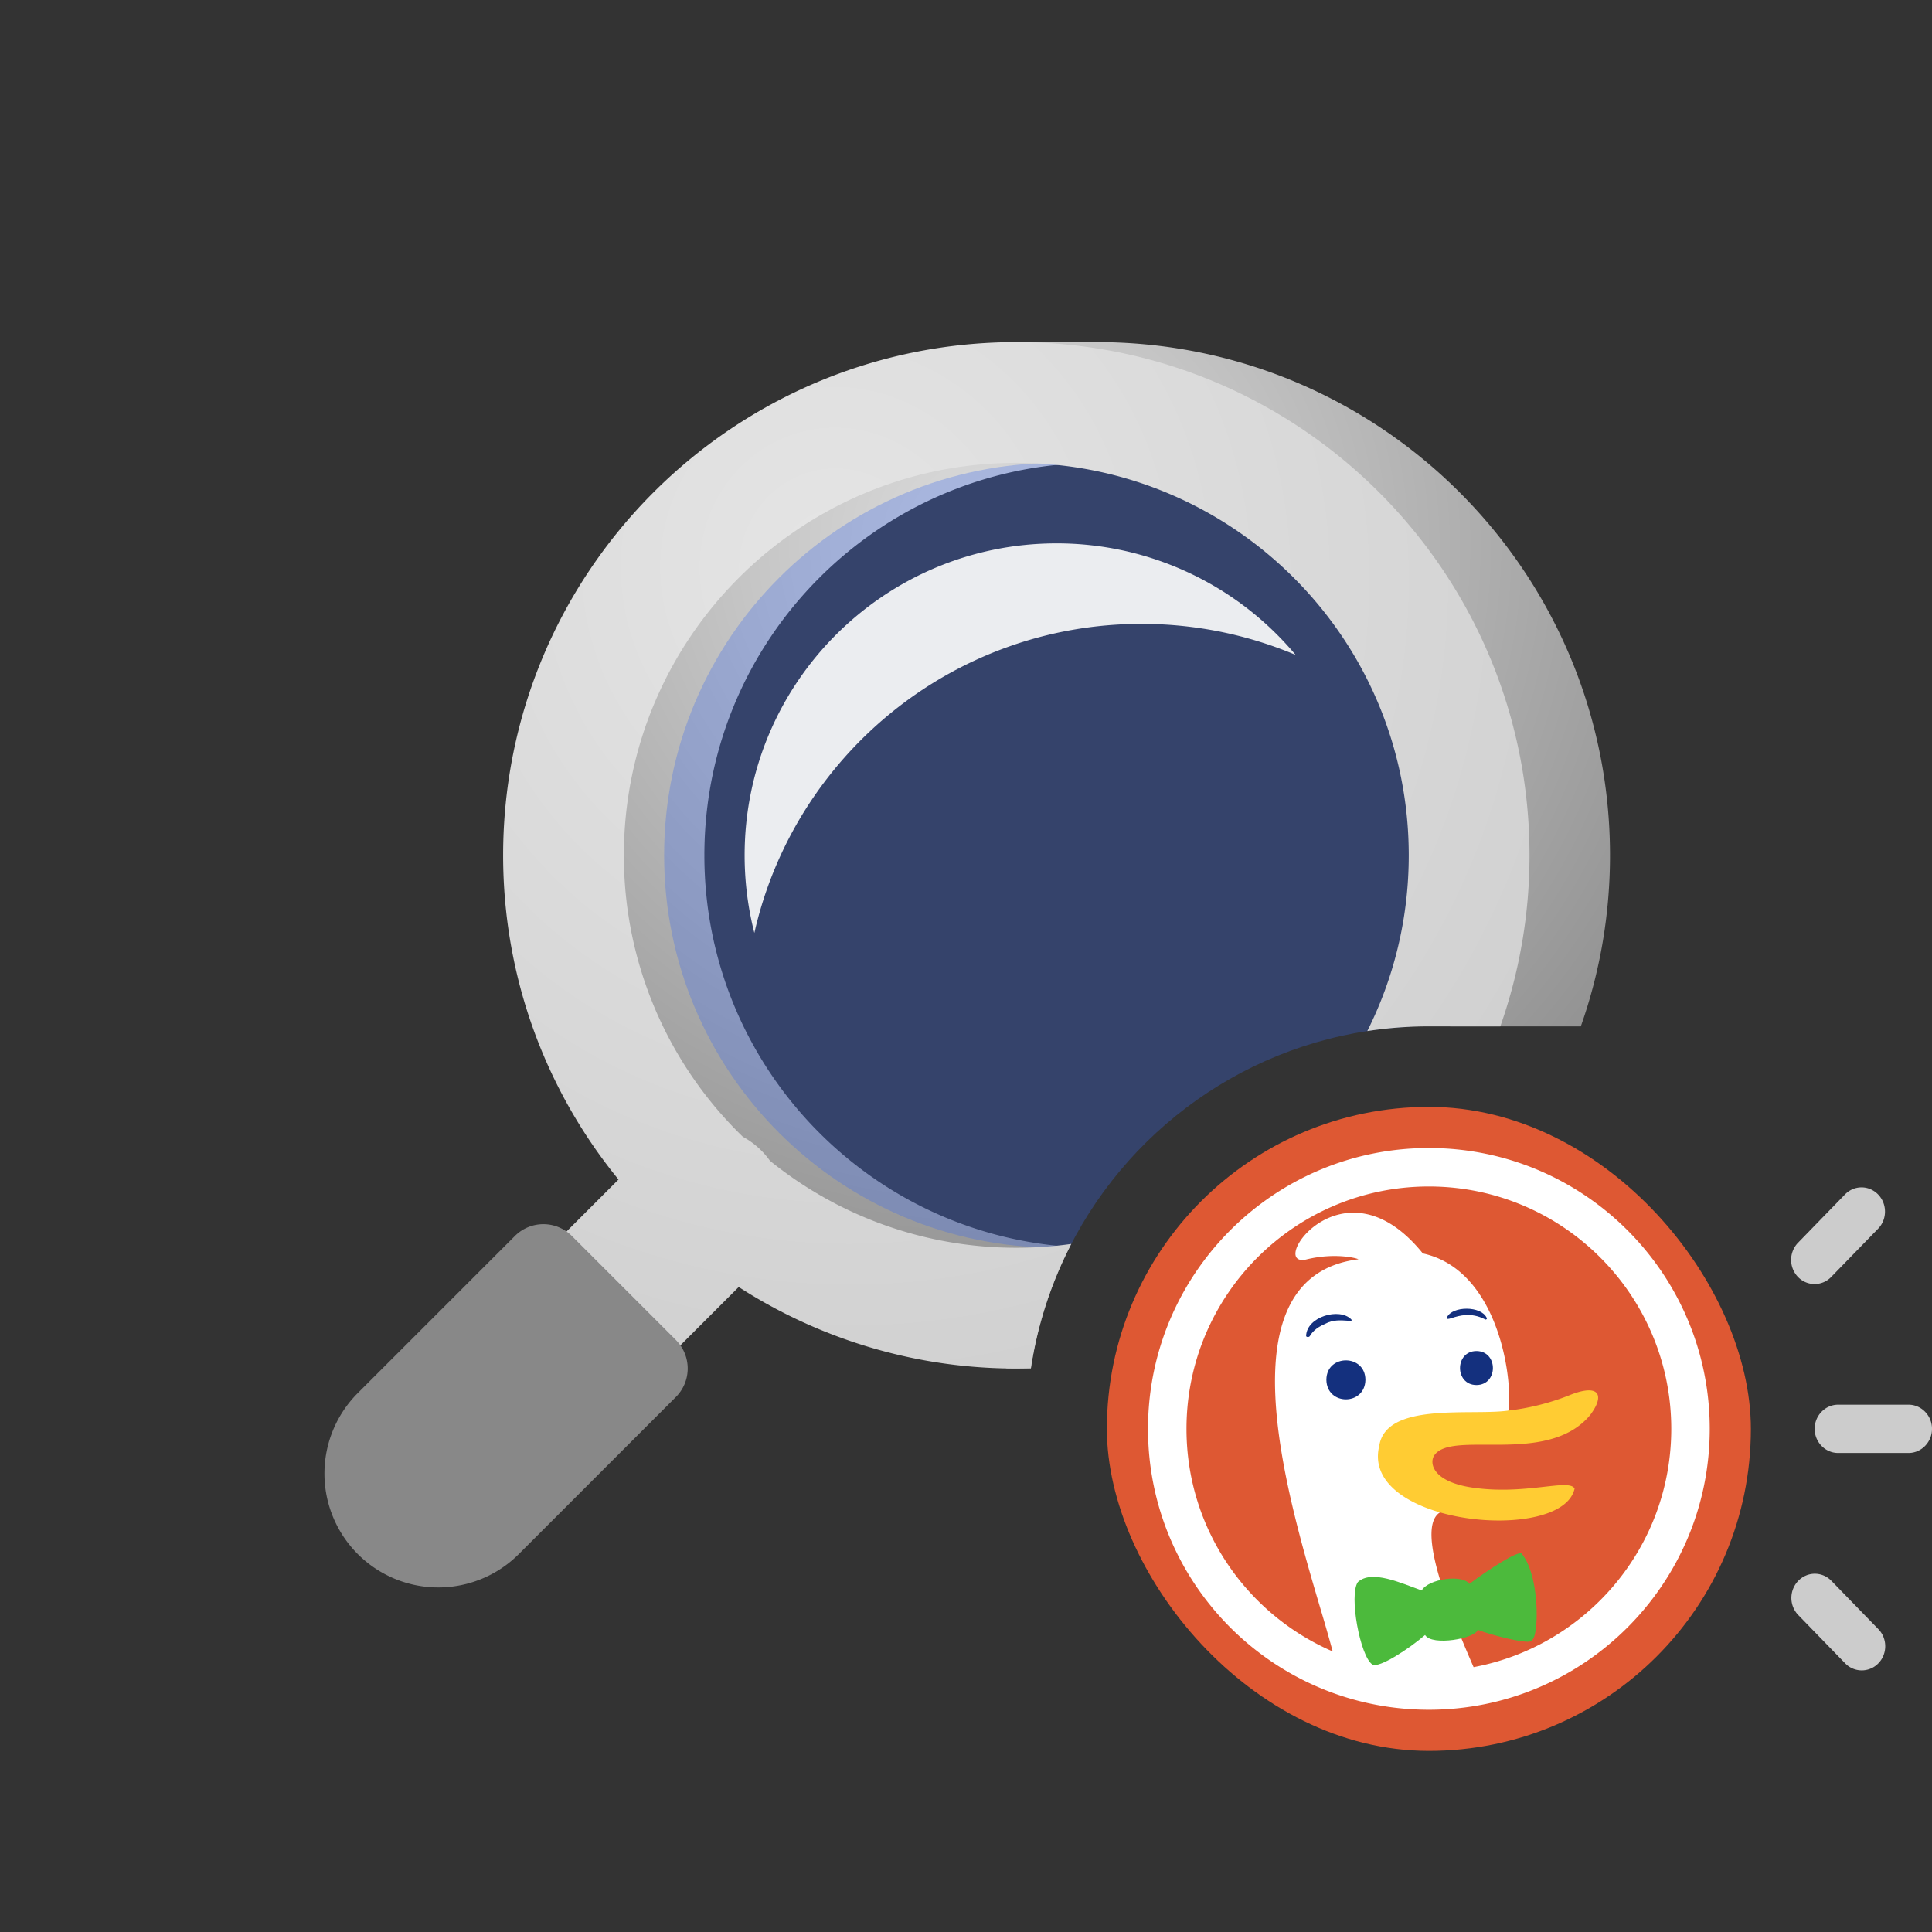 <svg fill="none" viewBox="0 0 96 96" xmlns="http://www.w3.org/2000/svg">
  <rect x="0" y="0" width="96" height="96" fill="#333333" stroke="none"/>
  <path fill="url(#Search-DuckDuckGo-96_svg__a)" fill-rule="evenodd" d="M74 42.5C74 31.73 65.27 23 54.5 23S35 31.73 35 42.5c0 10.318 8.014 18.765 18.158 19.455A19.9 19.9 0 0 0 51.224 68H50v-.396C38.063 65.48 29 55.048 29 42.5s9.063-22.979 21-25.104V17h4v.005q.25-.005.5-.005C68.583 17 80 28.417 80 42.5c0 2.98-.511 5.841-1.451 8.5h-6.494A19.4 19.4 0 0 0 74 42.5" clip-rule="evenodd"/>
  <path fill="#3969EF" fill-rule="evenodd" d="M52.5 62C41.73 62 33 53.27 33 42.5S41.73 23 52.5 23 72 31.73 72 42.5c0 3.056-.703 5.948-1.956 8.522-7.398.349-13.744 4.716-16.904 10.968q-.32.01-.64.01" clip-rule="evenodd" opacity=".3"/>
  <path fill="#fff" fill-rule="evenodd" d="M37.484 46.358C39.469 37.566 47.328 31 56.72 31c2.716 0 5.304.55 7.659 1.542A15.47 15.47 0 0 0 52.5 27C43.94 27 37 33.94 37 42.5c0 1.332.168 2.625.484 3.858" clip-rule="evenodd" opacity=".9"/>
  <path fill="url(#Search-DuckDuckGo-96_svg__b)" fill-rule="evenodd" d="M50.5 23C61.27 23 70 31.73 70 42.5c0 3.14-.742 6.105-2.06 8.733A20 20 0 0 1 71 51h3.549A25.5 25.5 0 0 0 76 42.5C76 28.417 64.583 17 50.5 17S25 28.417 25 42.5c0 6.11 2.15 11.719 5.733 16.11L20.172 69.172a4 4 0 1 0 5.656 5.656l10.878-10.877a25.4 25.4 0 0 0 14.519 4.039 19.9 19.9 0 0 1 2.007-6.18q-1.34.19-2.732.19a19.42 19.42 0 0 1-12.24-4.32 4 4 0 0 0-1.35-1.196A19.44 19.44 0 0 1 31 42.5C31 31.73 39.73 23 50.5 23" clip-rule="evenodd"/>
  <path fill="#888" d="M25.586 61.414a2 2 0 0 1 2.828 0l5.172 5.172a2 2 0 0 1 0 2.828L25.75 77.25a5.657 5.657 0 0 1-8-8z"/>
  <path fill="#CCC" d="M92.502 59c.297 0 .594.12.822.354.454.468.454 1.23 0 1.698l-2.333 2.4a1.145 1.145 0 0 1-1.65 0 1.227 1.227 0 0 1 0-1.698l2.333-2.4c.227-.234.524-.354.822-.354zm-1.167 10.798h3.499c.641 0 1.166.54 1.166 1.2s-.525 1.2-1.166 1.2h-3.499c-.641 0-1.166-.54-1.166-1.2s.525-1.2 1.166-1.2m-1.982 8.754c.227-.234.525-.354.822-.354h.006c.297 0 .595.12.822.354l2.332 2.4c.455.467.455 1.23 0 1.697a1.145 1.145 0 0 1-1.65 0l-2.332-2.4a1.227 1.227 0 0 1 0-1.697"/>
  <rect width="32" height="32" x="55" y="55" fill="#DE5833" rx="16"/>
  <path fill="#fff" fill-rule="evenodd" d="M71 57.044c-7.708 0-13.956 6.248-13.956 13.956S63.292 84.956 71 84.956 84.956 78.707 84.956 71c0-7.708-6.249-13.956-13.956-13.956M58.956 71c0-6.652 5.392-12.044 12.044-12.044 6.651 0 12.044 5.392 12.044 12.044 0 5.892-4.232 10.796-9.822 11.84-1.452-3.336-2.966-7.33-1.485-7.772-1.763-3.18-1.406-5.268 2.254-4.624h.005c.41.047.721.082.818.02.496-.315.189-7.242-4.114-8.182-3.96-4.9-7.73.688-5.817.306 1.529-.382 2.665-.03 2.612-.014-6.755.852-3.614 11.495-1.88 17.369a83 83 0 0 1 .606 2.116c-4.275-1.85-7.265-6.105-7.265-11.059" clip-rule="evenodd"/>
  <path fill="#4CBA3C" d="M76.29 81.09c-.043.274-.137.457-.306.482-.319.05-1.747-.278-2.56-.587-.092.425-2.268.827-2.613.257-.79.682-2.302 1.673-2.619 1.465-.605-.396-1.175-3.45-.72-4.096.693-.63 2.15.055 3.171.417.347-.586 2.024-.808 2.372-.327.917-.697 2.448-1.68 2.597-1.501.745.897.839 3.03.678 3.89"/>
  <path fill="#FC3" fill-rule="evenodd" d="M68.53 71.87c.311-2.216 4.496-1.523 6.368-1.772a12 12 0 0 0 3.05-.755c1.547-.636 1.811-.005 1.054.985-2.136 2.533-6.889.69-7.74 2-.248.388-.056 1.301 1.899 1.589 2.64.388 4.81-.468 5.079.05-.603 2.764-10.63 1.823-9.712-2.097z" clip-rule="evenodd"/>
  <path fill="#14307E" d="M73.871 65.48c-.277-.6-1.7-.596-1.972-.024-.025.118.075.087.263.028.331-.104.938-.295 1.636.078.055.024.109-.033.073-.083m-6.954.144c-.264-.019-.693-.05-1.048.147-.52.222-.687.46-.788.624-.037.06-.181.054-.181-.017.035-.954 1.653-1.414 2.241-.821.072.089-.033.081-.224.067m6.447 3.199c-1.088-.005-1.088-1.684 0-1.69 1.09.006 1.09 1.685 0 1.69m-5.517-.26c-.021 1.294-1.92 1.294-1.94 0 .005-1.289 1.934-1.288 1.94 0"/>
  <defs>
    <radialGradient id="Search-DuckDuckGo-96_svg__a" cx="0" cy="0" r="1" gradientTransform="matrix(20.579 38.898 -38.331 20.279 49.132 26.94)" gradientUnits="userSpaceOnUse">
      <stop stop-color="#DDD"/>
      <stop offset="1" stop-color="#888"/>
    </radialGradient>
    <radialGradient id="Search-DuckDuckGo-96_svg__b" cx="0" cy="0" r="1" gradientTransform="matrix(23 45 -43.475 22.22 41.5 28.5)" gradientUnits="userSpaceOnUse">
      <stop stop-color="#E5E5E5"/>
      <stop offset="1" stop-color="#CCC"/>
    </radialGradient>
  </defs>
</svg>